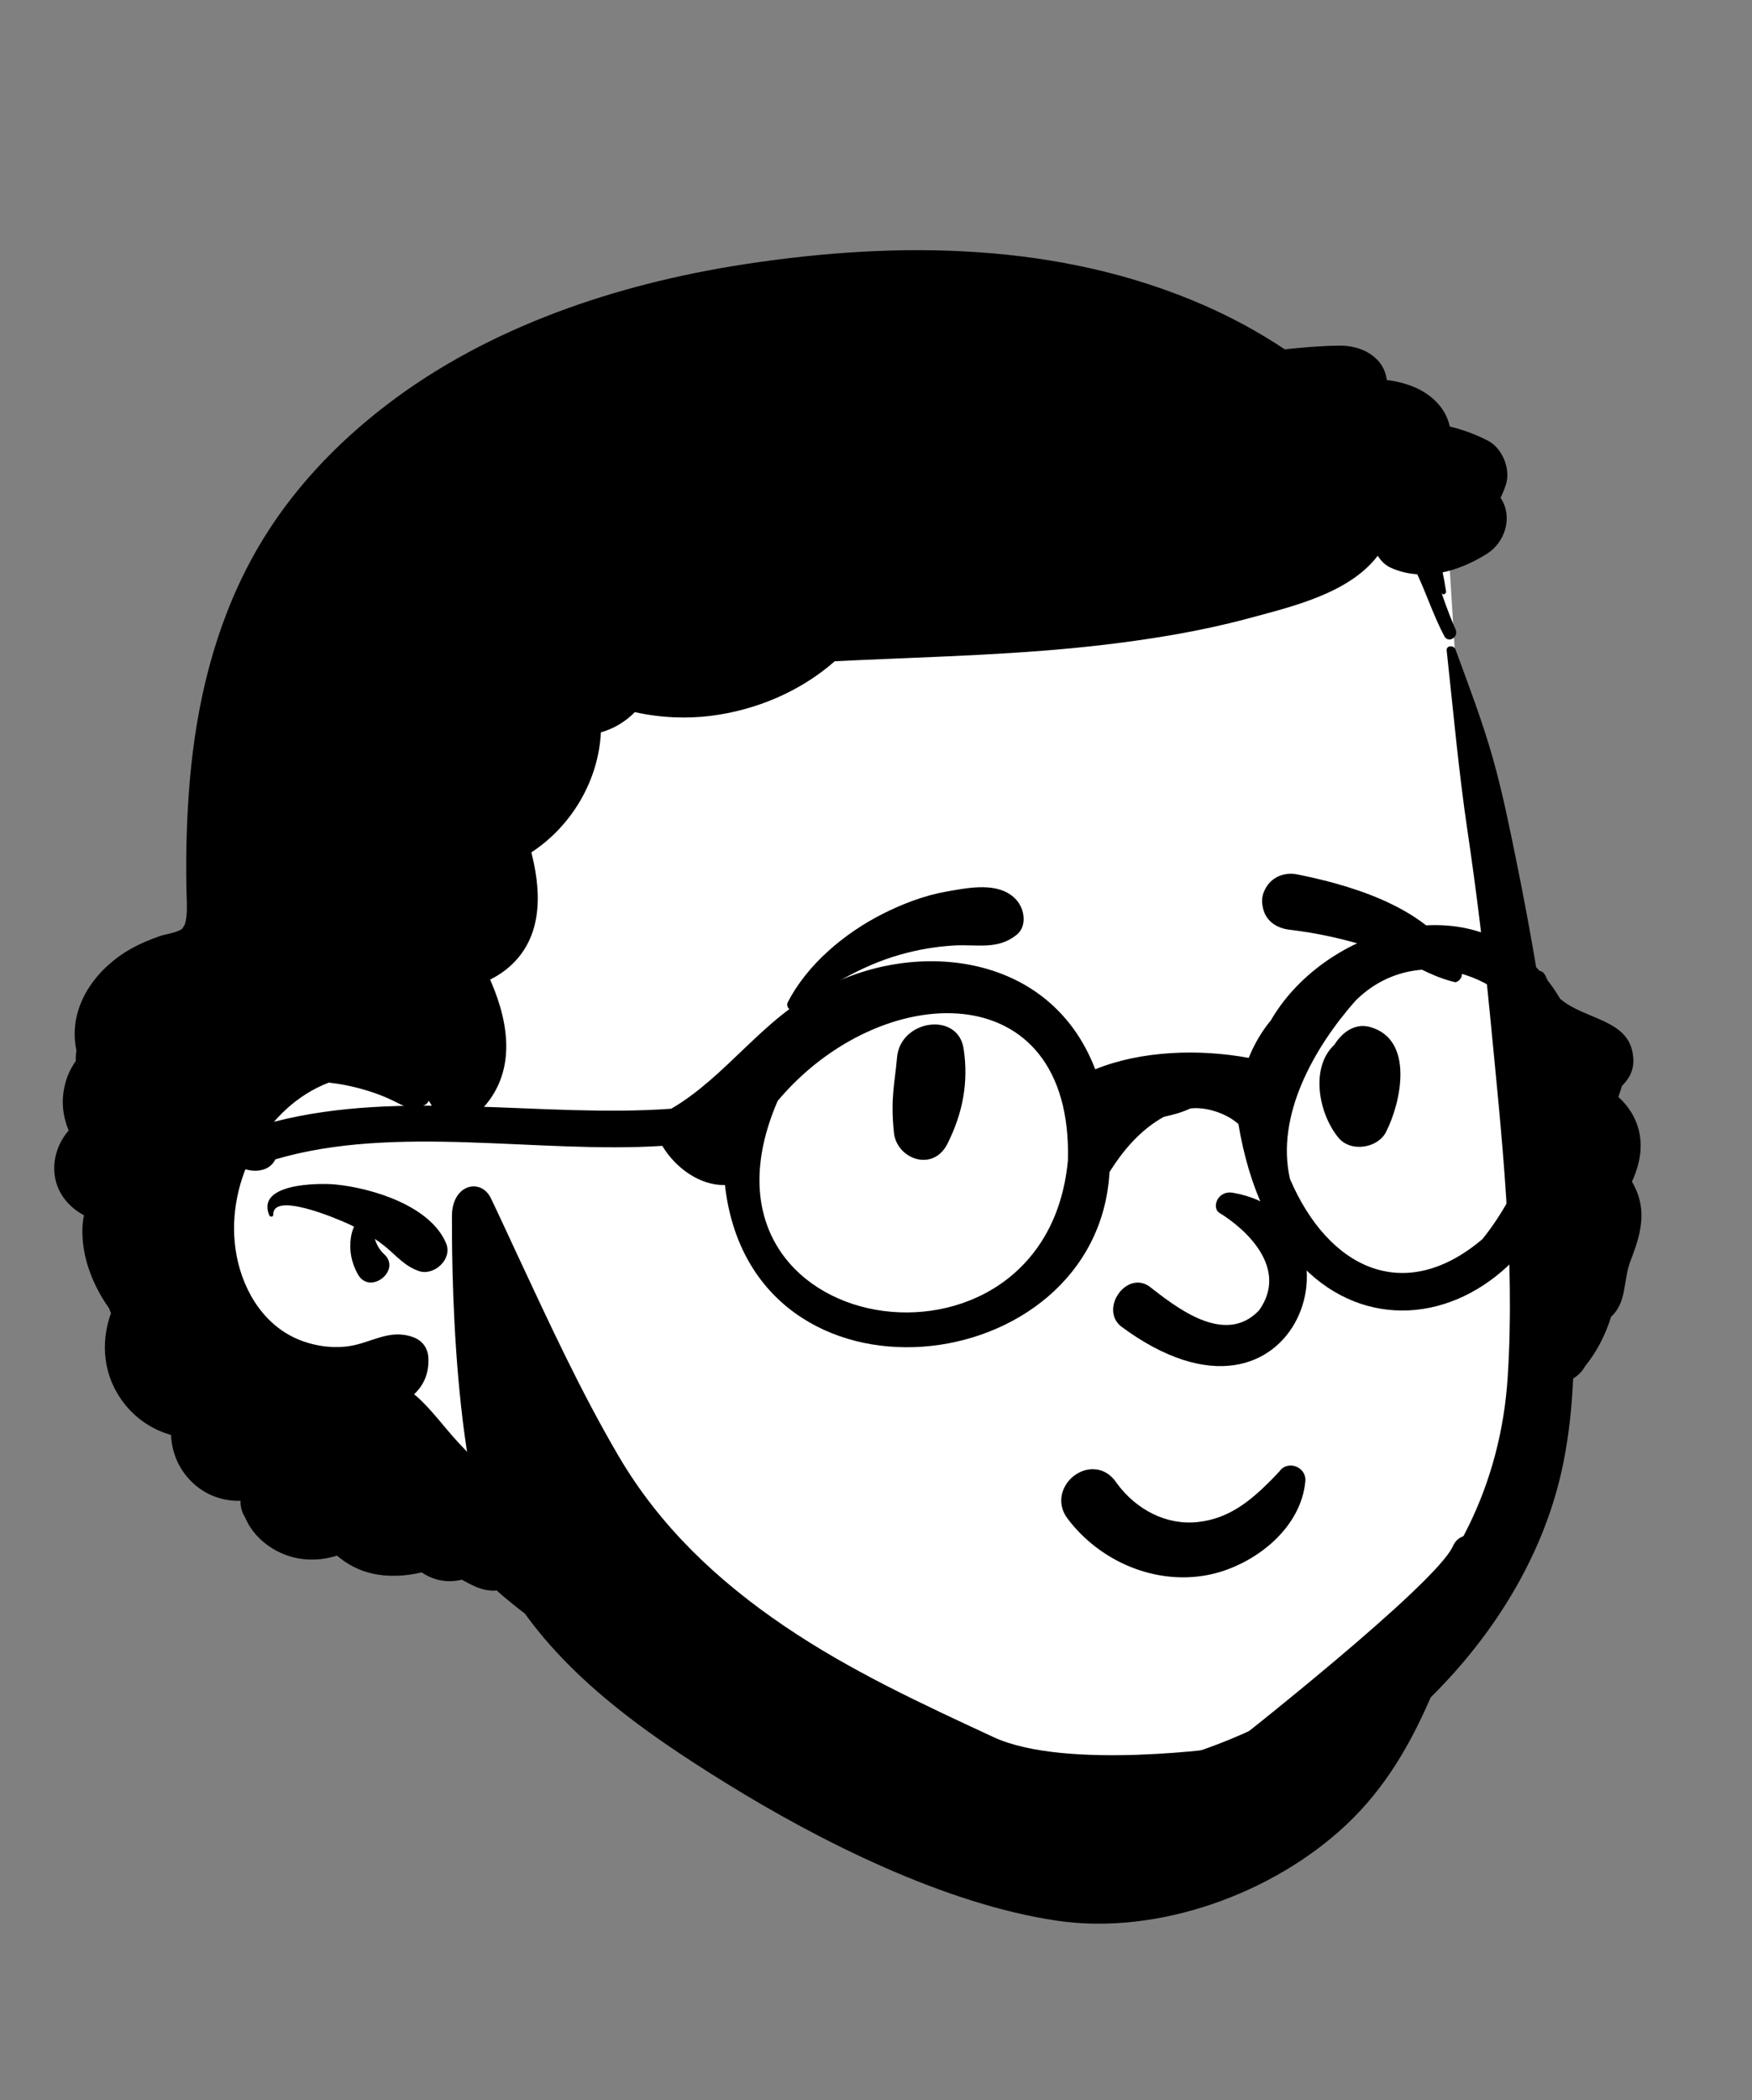 <svg width="101" height="121" viewBox="0 0 101 121" fill="none" xmlns="http://www.w3.org/2000/svg">
<rect x="0" y="0" width="101" height="121" fill="#808080" stroke="none"/>
<path fill-rule="evenodd" clip-rule="evenodd" d="M88.991 71.396C87.666 61.834 84.636 52.549 84.201 42.844C83.942 38.691 83.683 34.537 83.425 30.383C83.326 27.789 79.958 26.914 78.671 29.212C75.747 25.968 70.51 26.445 66.515 26.544C42.995 27.378 20.644 43.286 12.57 65.467C12.376 65.996 12.435 66.559 12.654 67.062C8.891 79.617 22.2 87.701 31.276 93.298C34.959 97.191 39.287 100.425 44.174 102.64C49.796 105.285 56.054 106.761 62.266 106.902C63.629 106.933 64.448 105.83 64.547 104.689C66.529 104.227 69.92 104.76 70.968 102.729C82.918 97.536 90.705 84.375 88.991 71.396V71.396Z" fill="white"/>
<path fill-rule="evenodd" clip-rule="evenodd" d="M83.399 37.485C83.365 37.175 83.813 37.165 83.905 37.416C84.662 39.48 85.448 41.531 86.048 43.647C86.626 45.687 87.043 47.773 87.465 49.85C88.164 53.297 88.766 56.77 89.264 60.253C90.328 59.422 91.719 59.346 93.029 59.993C93.644 60.297 93.879 61.099 93.731 61.721C93.613 62.22 93.469 62.717 93.295 63.203C93.666 63.532 93.981 63.937 94.21 64.403C94.814 65.629 94.619 66.915 94.078 68.085C94.119 68.154 94.16 68.225 94.199 68.299C94.982 69.82 94.563 71.183 93.99 72.668C93.562 73.778 93.801 75.029 92.877 75.868C92.556 76.9 92.073 77.861 91.372 78.728C91.212 79.02 90.974 79.255 90.69 79.428C90.619 81.057 90.447 82.681 90.124 84.292C88.868 90.543 84.882 96.113 79.947 100.042C75.118 103.886 69.447 106.183 63.328 106.926C60.357 107.287 57.381 107.173 54.434 106.658L54.067 106.593C51.348 106.099 48.057 105.282 46.177 103.23C45.188 102.151 45.766 99.776 47.514 100C48.44 100.119 49.247 100.267 50.119 100.609C50.799 100.876 51.48 101.133 52.178 101.351C53.516 101.767 54.899 102.092 56.287 102.272C59.18 102.646 62.187 102.547 65.046 101.982C70.247 100.956 75.299 98.589 79.245 95.025C83.832 90.882 86.521 85.519 86.917 79.335C87.358 72.447 86.562 65.394 85.903 58.541C85.559 54.977 85.123 51.42 84.599 47.878C84.086 44.417 83.778 40.96 83.399 37.485ZM42.803 15.243L43.025 15.209C51.856 13.865 61.147 13.96 69.448 17.606C71.039 18.305 72.596 19.148 74.062 20.127C75.112 20.017 76.169 19.928 77.206 19.914C78.511 19.897 79.785 20.575 79.946 21.896C81.169 22.048 82.296 22.498 83.016 23.399C83.297 23.75 83.485 24.155 83.58 24.578C84.332 24.756 85.069 25.028 85.769 25.388C86.618 25.825 87.108 27.042 86.808 27.943C86.739 28.147 86.66 28.347 86.572 28.541L86.504 28.687L86.544 28.742C87.222 29.832 86.751 31.263 85.712 31.914C84.932 32.402 84.061 32.791 83.166 32.979C83.24 33.339 83.307 33.7 83.362 34.066C83.383 34.214 83.193 34.319 83.109 34.173C83.109 34.173 83.43 35.173 83.914 36.274C84.104 36.708 83.495 37.092 83.263 36.655C82.646 35.488 82.264 34.292 81.704 33.089C81.186 33.055 80.671 32.937 80.174 32.711C79.849 32.563 79.602 32.313 79.424 32.016C79.414 32.028 79.407 32.043 79.397 32.058C77.73 34.203 74.472 34.955 71.954 35.634C69.25 36.363 66.482 36.813 63.704 37.145C58.853 37.722 53.964 37.83 49.091 38.054C48.768 38.069 48.446 38.085 48.123 38.1C46.144 39.838 43.594 40.917 40.978 41.246C39.653 41.412 38.085 41.37 36.599 41.031C36.062 41.58 35.382 41.987 34.64 42.197C34.506 44.965 32.963 47.586 30.63 49.114L30.672 49.279C31.252 51.643 31.244 54.227 29.166 55.87C28.884 56.092 28.577 56.283 28.254 56.441L28.325 56.604C29.398 59.114 29.741 61.886 27.723 63.968C26.905 64.812 25.469 64.612 24.855 63.644L24.825 63.595C24.791 63.537 24.755 63.482 24.719 63.425C24.665 63.537 24.581 63.631 24.457 63.684C23.69 64.014 23.383 63.771 22.684 63.431C22.038 63.114 21.355 62.877 20.658 62.693C20.09 62.545 19.523 62.439 18.953 62.378C15.349 63.756 13.021 67.983 13.574 71.95C13.874 74.11 15.06 76.249 17.126 77.145C18.03 77.538 19.093 77.703 20.071 77.57C21.395 77.39 22.414 76.556 23.785 77.033C24.326 77.221 24.664 77.646 24.693 78.228C24.742 79.14 24.419 79.825 23.873 80.332C24.835 81.135 25.61 82.251 26.445 83.141C27.488 84.255 28.547 85.369 29.675 86.396C30.74 87.37 31.872 88.275 33.072 89.078L33.198 89.161C34.702 90.141 36.596 91.01 36.668 93.058C36.691 93.675 36.317 94.241 35.81 94.556C33.915 95.731 31.853 94.188 30.368 93.058C29.77 92.603 29.189 92.132 28.629 91.644C28.255 91.673 27.847 91.612 27.423 91.424C27.15 91.306 26.884 91.166 26.622 91.018C25.771 91.232 24.968 91.043 24.307 90.598C23.354 90.832 22.344 90.86 21.486 90.672C20.703 90.498 20.003 90.128 19.426 89.632C18.222 90.016 16.885 89.945 15.697 89.215C14.985 88.778 14.43 88.154 14.128 87.425C13.974 87.184 13.876 86.903 13.868 86.594L13.868 86.476C12.833 86.499 11.795 86.144 10.995 85.325C10.259 84.572 9.9 83.634 9.86 82.68C8.819 82.385 7.866 81.778 7.141 80.842C5.941 79.29 5.781 77.373 6.398 75.662C6.357 75.571 6.321 75.478 6.29 75.385C5.333 74.034 4.701 72.404 4.752 70.771C4.758 70.517 4.792 70.268 4.842 70.021C3.9 69.52 3.207 68.64 3.133 67.522C3.076 66.645 3.391 65.787 3.959 65.138C3.683 64.477 3.56 63.758 3.645 63.04C3.731 62.302 3.991 61.662 4.372 61.127C4.363 60.933 4.373 60.736 4.405 60.535C4.367 60.339 4.335 60.136 4.319 59.929C4.139 57.663 5.702 55.68 7.606 54.634C8.107 54.359 8.647 54.135 9.188 53.945C9.581 53.806 10.173 53.759 10.519 53.504C10.505 53.493 10.648 53.307 10.674 53.208C10.701 53.085 10.73 52.965 10.745 52.84C10.802 52.316 10.76 51.777 10.749 51.251C10.703 48.862 10.777 46.463 11.028 44.088C11.495 39.683 12.647 35.374 14.89 31.525C16.773 28.3 19.35 25.576 22.306 23.316C28.193 18.818 35.54 16.372 42.803 15.243ZM15.52 70.019C14.753 68.176 18.361 68.158 19.315 68.245L19.343 68.248C21.49 68.462 24.847 69.495 25.726 71.662C26.089 72.559 25.013 73.532 24.151 73.237C23.308 72.948 22.835 72.328 22.159 71.785C21.981 71.643 21.796 71.51 21.608 71.382C21.707 71.698 21.866 71.99 22.086 72.208L22.138 72.257C23.177 73.191 21.319 74.658 20.63 73.422C20.262 72.764 20.115 72.042 20.23 71.295C20.264 71.074 20.323 70.873 20.409 70.68C20.341 70.646 20.273 70.609 20.204 70.576L20.08 70.518C19.253 70.143 15.725 68.669 15.753 69.987C15.756 70.133 15.567 70.133 15.52 70.019Z" fill="black"/>
<path fill-rule="evenodd" clip-rule="evenodd" d="M65.152 90.274C63.732 89.694 62.465 88.728 61.538 87.492C61.216 87.063 61.133 86.61 61.2 86.195C61.276 85.729 61.552 85.306 61.928 85.023C62.305 84.738 62.777 84.598 63.233 84.67C63.63 84.732 64.024 84.949 64.337 85.399L64.402 85.489C64.953 86.235 65.67 86.846 66.488 87.24C67.276 87.62 68.158 87.798 69.07 87.695C70.808 87.498 72.005 86.558 73.278 85.282C73.436 85.121 73.594 84.954 73.752 84.785C73.853 84.632 73.992 84.534 74.146 84.482C74.317 84.425 74.511 84.428 74.689 84.49C74.86 84.55 75.013 84.663 75.116 84.814C75.213 84.958 75.269 85.135 75.251 85.338C75.134 86.661 74.443 87.842 73.461 88.769C72.37 89.798 70.924 90.511 69.563 90.76C68.064 91.036 66.536 90.838 65.152 90.274V90.274ZM70.271 69.866C71.866 70.836 74.297 73.098 72.581 75.503C70.561 77.624 67.652 75.192 66.219 74.093C64.889 73.241 63.396 75.432 64.629 76.427C74.987 84.099 79.19 70.12 71.078 68.725C70.184 68.572 69.853 69.566 70.271 69.866ZM51.711 60.943C51.887 58.754 55.219 58.257 55.551 60.423C55.847 62.363 55.498 64.145 54.624 65.892C53.79 67.561 51.692 66.782 51.533 65.263C51.32 63.226 51.601 62.304 51.711 60.943ZM77.076 59.974C77.541 59.365 78.212 58.949 79.015 59.184C81.526 59.918 80.786 63.484 79.904 65.22C79.425 66.163 77.876 66.402 77.176 65.572C76.035 64.218 75.489 61.515 76.939 60.182C76.979 60.113 77.022 60.044 77.076 59.974ZM54.589 51.365L54.986 51.296C56.213 51.083 57.738 50.879 58.606 51.866C59.067 52.389 59.225 53.362 58.606 53.863C57.518 54.744 56.315 54.403 55.01 54.477C53.935 54.539 52.902 54.717 51.867 55.013C49.595 55.663 47.744 56.848 45.804 58.15C45.55 58.321 45.29 57.995 45.411 57.757C46.531 55.563 48.702 53.76 50.875 52.661C52.036 52.075 53.305 51.588 54.589 51.365ZM74.787 50.382L75.091 50.444C78.394 51.135 82.687 52.515 84.251 55.761C84.311 56.22 84.248 56.319 84.197 56.383L84.18 56.404C84.137 56.459 84.104 56.535 83.905 56.597C83.85 56.584 83.794 56.57 83.737 56.556C83.02 56.367 82.453 56.108 81.904 55.84L81.308 55.546C80.617 55.207 79.92 54.881 79.181 54.64C77.605 54.125 75.983 53.763 74.337 53.569C73.98 53.527 73.636 53.407 73.365 53.2C73.108 53.004 72.911 52.733 72.821 52.372C72.705 51.905 72.739 51.552 72.989 51.131C73.177 50.814 73.447 50.595 73.756 50.469C74.071 50.341 74.43 50.311 74.787 50.382Z" fill="black"/>
<path fill-rule="evenodd" clip-rule="evenodd" d="M70.851 100.659C70.851 100.659 61.473 102.038 57.275 100.09C53.09 98.147 49.018 96.268 45.222 93.695C41.332 91.06 38.032 87.93 35.677 83.923C33.486 80.195 31.665 76.239 29.831 72.314C29.724 72.085 28.671 69.805 28.299 69.04C27.727 67.854 26.054 68.226 26.054 70.067C26.054 71.907 25.971 85.846 29.187 91.329C32.087 96.282 37.004 99.742 41.888 102.762C47.292 106.102 54.471 109.712 60.919 110.665C66.754 111.528 73.413 109.106 77.639 105.113C82.056 100.938 83.307 95.265 85.587 89.833C86.096 88.619 84.291 87.887 83.761 89.081C82.764 91.329 70.851 100.659 70.851 100.659Z" fill="black"/>
<path fill-rule="evenodd" clip-rule="evenodd" d="M88.075 66.71C87.478 68.336 86.569 70.029 85.457 71.398C80.958 75.209 76.587 73.099 74.367 67.934C73.524 64.284 75.763 60.352 78.136 57.667C81.562 54.231 87.155 56.034 88.731 60.119C88.826 60.648 88.884 61.176 88.912 61.702C88.879 63.412 88.673 64.874 88.075 66.498M44.833 63.429C50.76 56.377 61.847 56 61.564 66.854C60.291 80.593 38.853 77.22 44.833 63.429ZM89.939 57.546C89.732 57.194 89.501 56.854 89.25 56.528C89.157 56.473 89.103 55.982 88.761 55.945C84.192 50.903 76.166 53.764 73.265 58.788C72.736 59.424 72.304 60.167 71.985 60.953C69.127 60.429 65.796 60.531 63.138 61.611C60.503 54.726 52.524 54.112 47.267 57.053C43.996 58.662 41.876 62.032 38.695 63.883C31.219 64.421 23.195 62.745 15.853 64.621C10.063 65.826 14.903 68.759 15.874 66.801C22.796 64.755 30.996 66.484 38.183 66.023C38.93 67.288 40.363 68.323 41.791 68.278C43.334 81.957 63.274 79.689 63.962 67.529C64.742 66.295 65.713 65.114 67.102 64.345C67.633 64.235 68.147 64.092 68.616 63.871C69.419 63.757 70.655 64.098 71.393 64.766C73.922 79.944 88.49 78.177 91.093 64.88C91.145 64.827 91.29 64.629 91.401 64.311C92.292 63.132 94.474 62.694 94.125 60.704C93.815 58.714 91.302 58.737 89.939 57.546Z" fill="black"/>
</svg>
